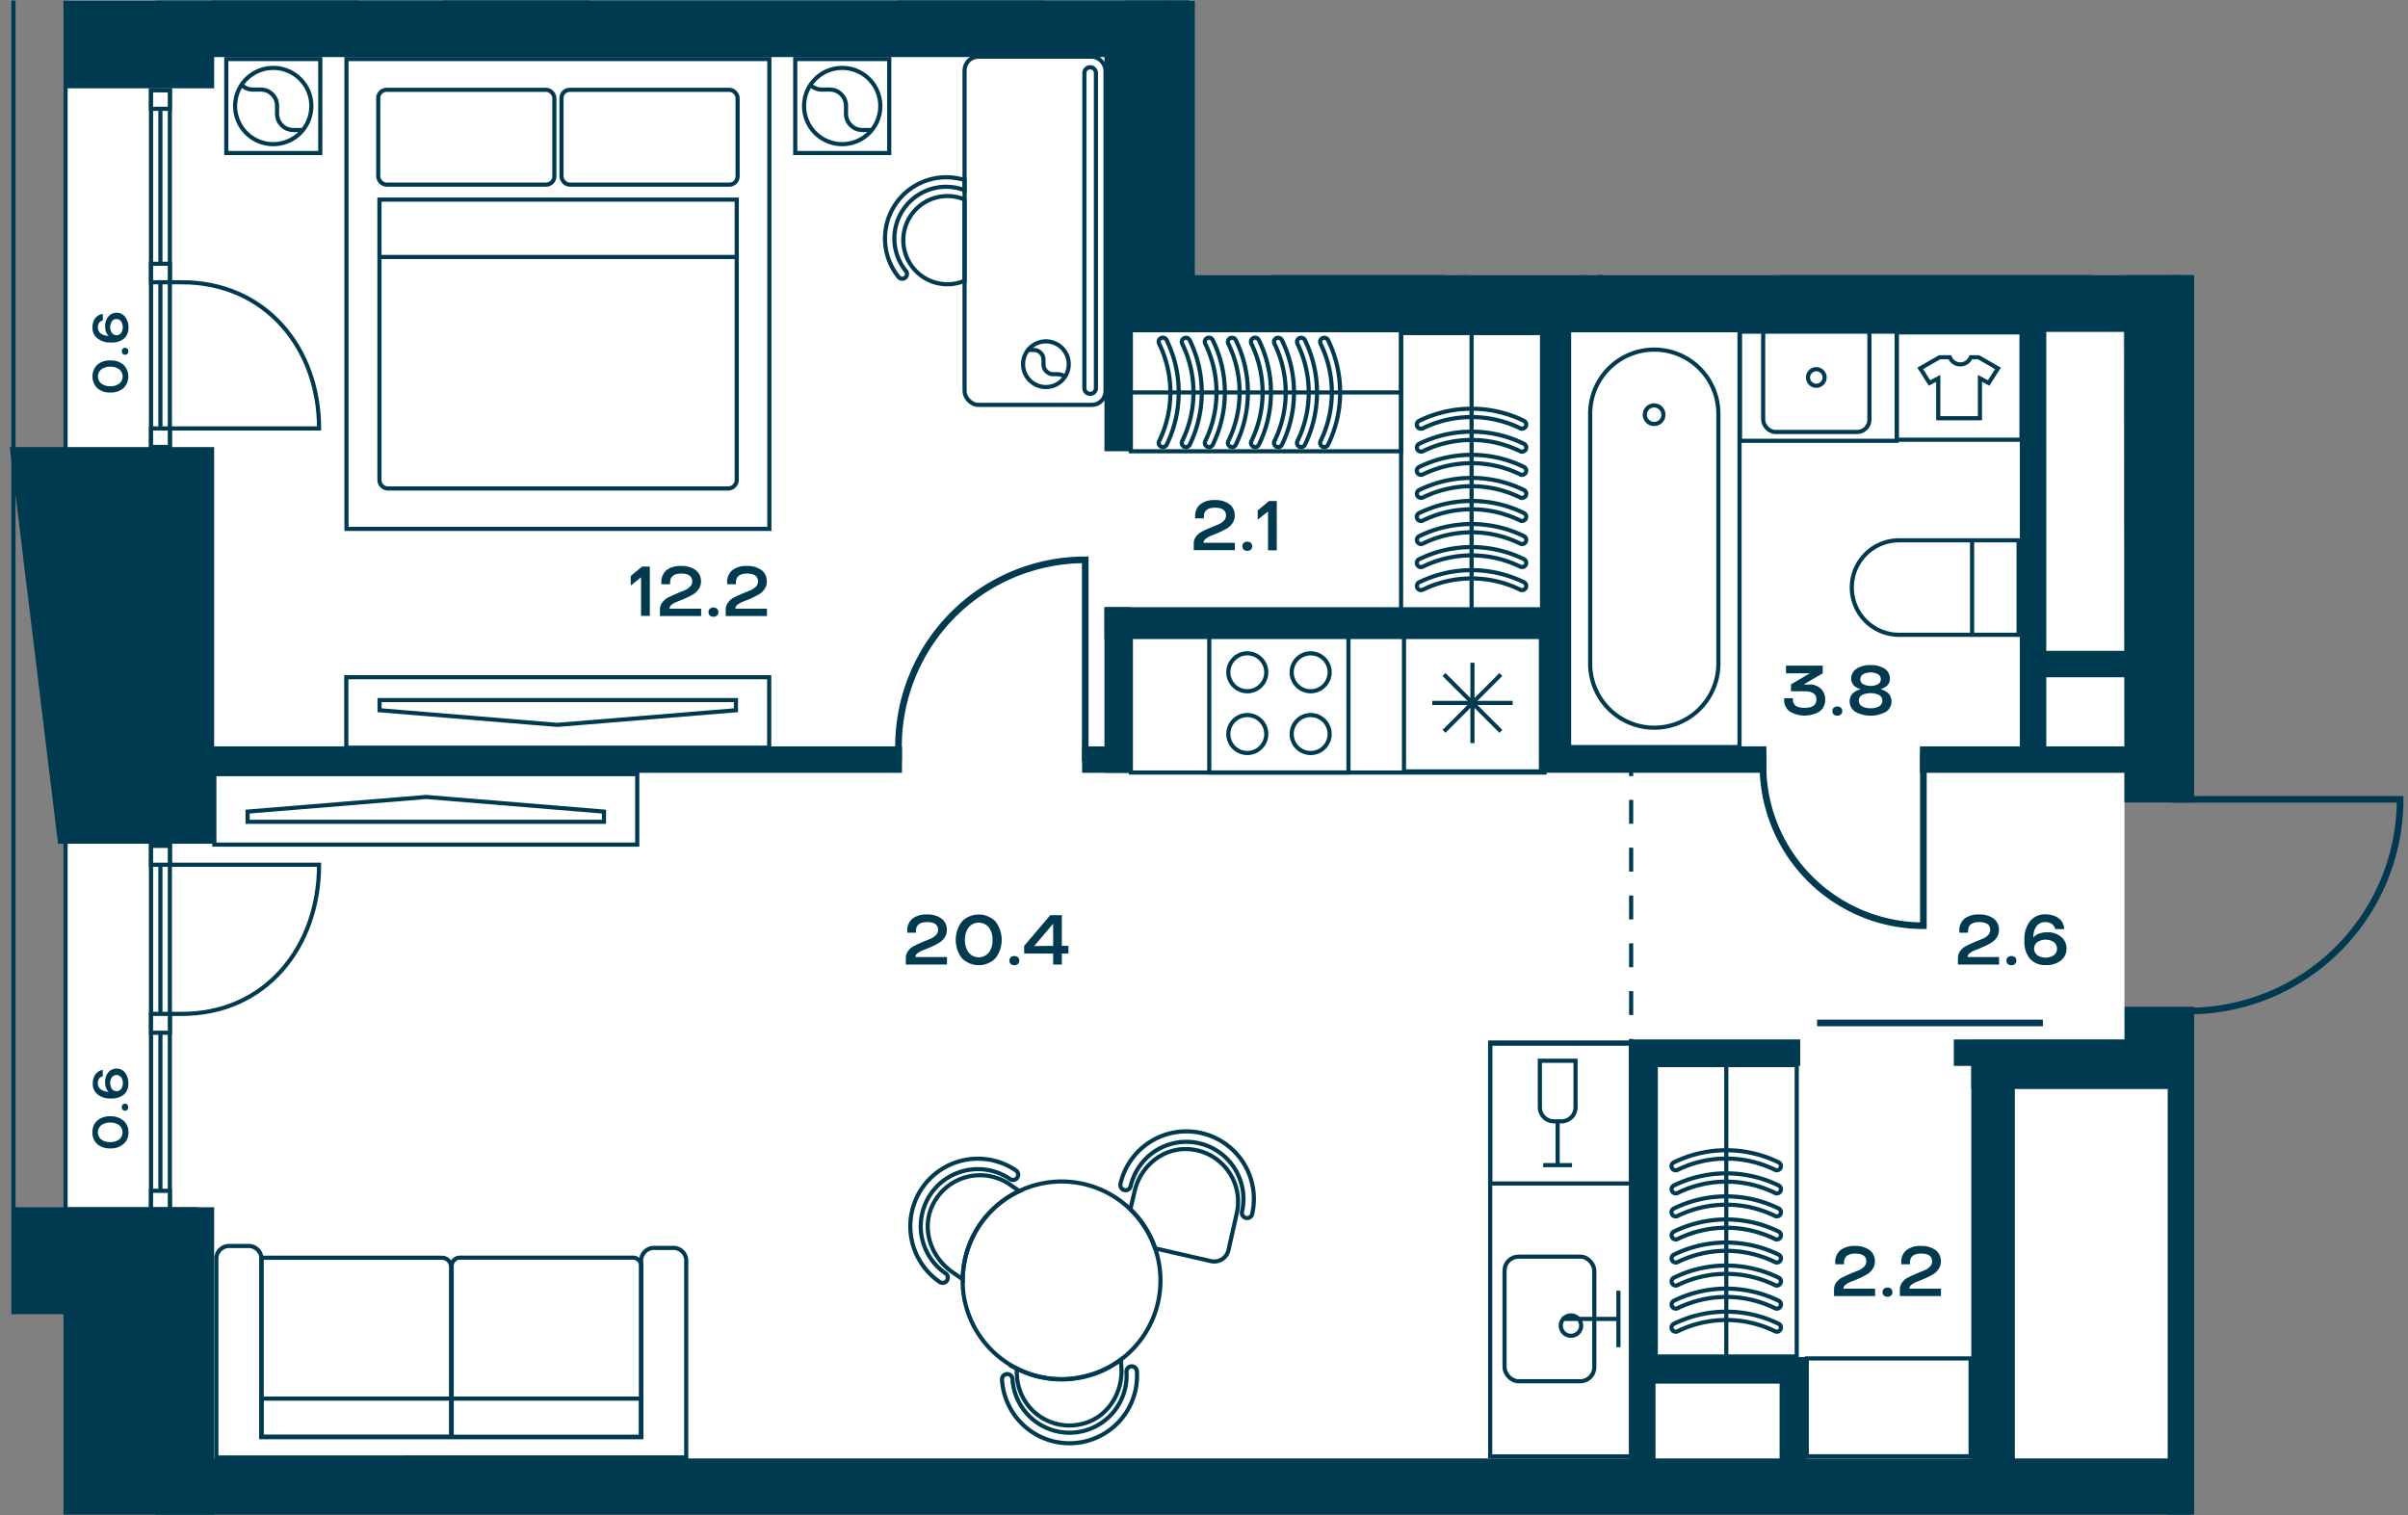 <svg id="Слой_1" data-name="Слой 1" xmlns="http://www.w3.org/2000/svg" xmlns:xlink="http://www.w3.org/1999/xlink" viewBox="0 0 581.1 365.67"><rect x="0" y="0" width="581.1" height="365.67" fill="#808080" stroke="none"/><defs><clipPath id="clip-path"><polygon points="0 0.14 0 317.14 15.08 317.14 15.08 365.53 581.1 365.53 581.1 66.41 288.4 66.41 288.4 0.14 0 0.14" fill="none"/></clipPath></defs><polygon points="15.6 0.14 15.6 2.06 285.02 2.06 285.02 66.31 288.4 66.31 288.4 0.14 15.6 0.14" fill="#fff"/><polygon points="15.6 0.77 15.6 357.58 221.76 357.58 285.88 357.58 489.55 357.58 489.55 358.54 526.75 358.54 526.75 254.05 512.68 242.98 512.68 193.67 512.45 67.66 286.95 67.66 286.95 0.77 15.6 0.77" fill="#fff"/><g clip-path="url(#clip-path)"><rect x="3.24" y="-465.14" width="1162.95" height="2240.57" fill="none" stroke="#003a50" stroke-miterlimit="10"/><polygon points="15.82 639.03 15.82 1762.58 1153.21 1762.58 1153.21 -452.19 15.82 -452.35 15.82 568.32 15.82 639.03" fill="none" stroke="#003a50" stroke-miterlimit="10"/></g><rect x="36.44" y="204.14" width="4.55" height="87.81" fill="#fff"/><rect x="36.44" y="204.14" width="4.55" height="87.81" fill="none" stroke="#003a50" stroke-miterlimit="10"/><line x1="38.71" y1="291.95" x2="38.71" y2="204.14" fill="none" stroke="#003a50" stroke-miterlimit="10"/><rect x="36.44" y="287.39" width="4.55" height="4.56" fill="#fff"/><rect x="36.44" y="287.39" width="4.55" height="4.56" fill="none" stroke="#003a50" stroke-miterlimit="10"/><rect x="36.44" y="204.14" width="4.55" height="4.55" fill="#fff"/><rect x="36.44" y="204.14" width="4.55" height="4.55" fill="none" stroke="#003a50" stroke-miterlimit="10"/><rect x="36.44" y="244.69" width="4.55" height="4.55" fill="#fff"/><rect x="36.44" y="244.69" width="4.55" height="4.55" fill="none" stroke="#003a50" stroke-miterlimit="10"/><g clip-path="url(#clip-path)"><path d="M41,244.69h2.9c20.15,0,33.1-16.11,33.1-36H41" fill="none" stroke="#003a50" stroke-miterlimit="10"/></g><rect x="36.44" y="21.8" width="4.55" height="86.06" fill="#fff"/><rect x="36.44" y="21.8" width="4.55" height="86.06" fill="none" stroke="#003a50" stroke-miterlimit="10"/><line x1="38.71" y1="21.8" x2="38.71" y2="107.87" fill="none" stroke="#003a50" stroke-miterlimit="10"/><rect x="36.44" y="21.8" width="4.55" height="4.46" fill="#fff"/><rect x="36.44" y="21.8" width="4.55" height="4.46" fill="none" stroke="#003a50" stroke-miterlimit="10"/><rect x="36.44" y="103.4" width="4.55" height="4.46" fill="#fff"/><rect x="36.44" y="103.4" width="4.55" height="4.46" fill="none" stroke="#003a50" stroke-miterlimit="10"/><rect x="36.44" y="63.66" width="4.55" height="4.46" fill="#fff"/><rect x="36.44" y="63.66" width="4.55" height="4.46" fill="none" stroke="#003a50" stroke-miterlimit="10"/><g clip-path="url(#clip-path)"><path d="M41,68.12h2.9C64,68.12,77,83.91,77,103.4H41" fill="none" stroke="#003a50" stroke-miterlimit="10"/><rect x="313.66" y="37.47" width="72.48" height="29.76" fill="none" stroke="#003a50" stroke-miterlimit="10"/></g><rect x="359.61" y="251.88" width="34.02" height="99.6" fill="none" stroke="#003a50" stroke-miterlimit="10"/><g clip-path="url(#clip-path)"><rect x="51.94" y="-33.53" width="230.49" height="34.02" fill="none" stroke="#003a50" stroke-miterlimit="10"/><rect x="386.18" y="-28.84" width="43.33" height="96.06" fill="none" stroke="#003a50" stroke-miterlimit="10"/><path d="M391.55,47.07V-8.69a15.93,15.93,0,0,1,15.93-15.93h.73A15.94,15.94,0,0,1,424.15-8.69V47.07A15.94,15.94,0,0,1,408.21,63h-.73A15.93,15.93,0,0,1,391.55,47.07Z" fill="none" stroke="#003a50" stroke-miterlimit="10"/><path d="M407.85,45.48a2.27,2.27,0,1,1-2.27,2.27A2.27,2.27,0,0,1,407.85,45.48Z" fill="none" stroke="#003a50" stroke-miterlimit="10"/></g><rect x="378.65" y="79.69" width="41.13" height="100.61" fill="none" stroke="#003a50" stroke-miterlimit="10"/><g clip-path="url(#clip-path)"><path d="M414.68,99.85v60.3a15.47,15.47,0,1,1-30.94,0V99.85a15.47,15.47,0,1,1,30.94,0Z" fill="none" stroke="#003a50" stroke-miterlimit="10"/><path d="M399.21,102.32a2.24,2.24,0,1,1,2.2-2.24A2.22,2.22,0,0,1,399.21,102.32Z" fill="none" stroke="#003a50" stroke-miterlimit="10"/><path d="M342.58,10.6H313.73V-12.19h28.85A11.4,11.4,0,0,1,354-.79,11.4,11.4,0,0,1,342.58,10.6Z" fill="none" stroke="#003a50" stroke-miterlimit="10"/><path d="M458.28,130.4h28.85v22.8H458.28a11.4,11.4,0,1,1,0-22.8Z" fill="none" stroke="#003a50" stroke-miterlimit="10"/></g><line x1="475.91" y1="153.2" x2="475.91" y2="130.4" fill="none" stroke="#003a50" stroke-miterlimit="10"/><g clip-path="url(#clip-path)"><rect x="353.42" y="39.87" width="28.96" height="29.71" rx="3.36" fill="none" stroke="#003a50" stroke-miterlimit="10"/><circle cx="367.9" cy="54.72" r="2.27" transform="translate(254.96 409.11) rotate(-80.78)" fill="none" stroke="#003a50" stroke-miterlimit="10"/></g><rect x="419.89" y="80.04" width="37.82" height="26.34" fill="none" stroke="#003a50" stroke-miterlimit="10"/><g clip-path="url(#clip-path)"><rect x="425.49" y="77.94" width="25.64" height="26.31" rx="2.97" fill="none" stroke="#003a50" stroke-miterlimit="10"/><path d="M438.31,93.1a2,2,0,1,1,2-2A2,2,0,0,1,438.31,93.1Z" fill="none" stroke="#003a50" stroke-miterlimit="10"/><rect x="313.97" y="37.48" width="34.02" height="28.84" fill="none" stroke="#003a50" stroke-miterlimit="10"/><path d="M336.28,43.59h-2.11a3.07,3.07,0,0,1-5.72,0h-2.78l-5.29,3,2.53,4,2.38-1.27V60.2h11.37V49.34L339,50.61l2.52-4Z" fill="none" stroke="#003a50" stroke-miterlimit="10"/></g><rect x="457.71" y="80.22" width="30.12" height="25.9" fill="none" stroke="#003a50" stroke-miterlimit="10"/><g clip-path="url(#clip-path)"><path d="M477.47,86.22H475.6a2.73,2.73,0,0,1-5.07,0h-2.46l-4.68,2.68,2.24,3.53,2.11-1.12v9.62H477.8V91.31l2.11,1.12,2.24-3.53Z" fill="none" stroke="#003a50" stroke-miterlimit="10"/><rect x="107.61" y="-33.53" width="34.02" height="34.02" fill="none" stroke="#003a50" stroke-miterlimit="10"/><rect x="217.23" y="-33.53" width="34.02" height="34.02" fill="none" stroke="#003a50" stroke-miterlimit="10"/><rect x="51.96" y="-33.53" width="34.02" height="34.02" fill="none" stroke="#003a50" stroke-miterlimit="10"/></g><rect x="338.81" y="153.12" width="33.05" height="33.05" fill="none" stroke="#003a50" stroke-miterlimit="10"/><line x1="355.33" y1="179.34" x2="355.33" y2="159.95" fill="none" stroke="#003a50" stroke-miterlimit="10"/><line x1="365.03" y1="169.64" x2="345.63" y2="169.64" fill="none" stroke="#003a50" stroke-miterlimit="10"/><line x1="362.19" y1="176.5" x2="348.47" y2="162.79" fill="none" stroke="#003a50" stroke-miterlimit="10"/><line x1="362.19" y1="162.79" x2="348.47" y2="176.5" fill="none" stroke="#003a50" stroke-miterlimit="10"/><g clip-path="url(#clip-path)"><rect x="363.08" y="303.28" width="21.66" height="30.06" rx="3.36" fill="none" stroke="#003a50" stroke-miterlimit="10"/><circle cx="377.7" cy="318.31" r="2.46" transform="matrix(0.53, -0.85, 0.85, 0.53, -91.64, 472.26)" fill="none" stroke="#003a50" stroke-miterlimit="10"/></g><line x1="376.94" y1="318.31" x2="390.56" y2="318.31" fill="none" stroke="#003a50" stroke-miterlimit="10"/><line x1="390.56" y1="325.12" x2="390.56" y2="311.5" fill="none" stroke="#003a50" stroke-miterlimit="10"/><rect x="338.11" y="80.38" width="34.02" height="68.03" fill="none" stroke="#003a50" stroke-miterlimit="10"/><g clip-path="url(#clip-path)"><path d="M342.93,131.29a1,1,0,0,1-.9-.56,1,1,0,0,1,.46-1.34,28.77,28.77,0,0,1,25.26,0,1,1,0,0,1-.89,1.8,26.72,26.72,0,0,0-23.49,0A1,1,0,0,1,342.93,131.29Z" fill="none" stroke="#003a50" stroke-miterlimit="10"/><path d="M342.93,125.73a1,1,0,0,1-.44-1.91,28.77,28.77,0,0,1,25.26,0,1,1,0,0,1,.45,1.34,1,1,0,0,1-1.34.46,26.81,26.81,0,0,0-23.49,0A.87.87,0,0,1,342.93,125.73Z" fill="none" stroke="#003a50" stroke-miterlimit="10"/><path d="M342.93,120.16a1,1,0,0,1-.44-1.9,28.77,28.77,0,0,1,25.26,0,1,1,0,0,1-.89,1.8,26.72,26.72,0,0,0-23.49,0A1,1,0,0,1,342.93,120.16Z" fill="none" stroke="#003a50" stroke-miterlimit="10"/><path d="M342.93,114.6a1,1,0,0,1-.44-1.91,28.77,28.77,0,0,1,25.26,0,1,1,0,0,1,.45,1.34,1,1,0,0,1-1.34.46,26.81,26.81,0,0,0-23.49,0A.87.87,0,0,1,342.93,114.6Z" fill="none" stroke="#003a50" stroke-miterlimit="10"/><path d="M342.93,109a1,1,0,0,1-.44-1.9,28.77,28.77,0,0,1,25.26,0,1,1,0,0,1-.89,1.8,26.72,26.72,0,0,0-23.49,0A1,1,0,0,1,342.93,109Z" fill="none" stroke="#003a50" stroke-miterlimit="10"/><path d="M342.93,103.47a1,1,0,0,1-.44-1.91,28.77,28.77,0,0,1,25.26,0,1,1,0,0,1,.45,1.34,1,1,0,0,1-1.34.46,26.81,26.81,0,0,0-23.49,0A1,1,0,0,1,342.93,103.47Z" fill="none" stroke="#003a50" stroke-miterlimit="10"/><path d="M342.93,136.86a1,1,0,0,1-.44-1.91,28.77,28.77,0,0,1,25.26,0,1,1,0,0,1,.45,1.34,1,1,0,0,1-1.34.46,26.81,26.81,0,0,0-23.49,0A.87.87,0,0,1,342.93,136.86Z" fill="none" stroke="#003a50" stroke-miterlimit="10"/><path d="M342.93,142.42a1,1,0,0,1-.9-.56,1,1,0,0,1,.46-1.34,28.77,28.77,0,0,1,25.26,0,1,1,0,0,1-.89,1.8,26.72,26.72,0,0,0-23.49,0A1,1,0,0,1,342.93,142.42Z" fill="none" stroke="#003a50" stroke-miterlimit="10"/></g><line x1="355.12" y1="148.41" x2="355.12" y2="80.77" fill="none" stroke="#003a50" stroke-miterlimit="10"/><g clip-path="url(#clip-path)"><rect x="436.46" y="35.26" width="56.47" height="30.8" fill="none" stroke="#003a50" stroke-miterlimit="10"/><path d="M452,39.63a.9.9,0,0,1,1.72-.4,26.06,26.06,0,0,1,0,22.86.91.91,0,1,1-1.63-.8,24.2,24.2,0,0,0,0-21.26A.83.83,0,0,1,452,39.63Z" fill="none" stroke="#003a50" stroke-miterlimit="10"/><path d="M457,39.63a.9.9,0,0,1,1.72-.4,26.06,26.06,0,0,1,0,22.86.91.91,0,1,1-1.63-.8,24.2,24.2,0,0,0,0-21.26A.83.83,0,0,1,457,39.63Z" fill="none" stroke="#003a50" stroke-miterlimit="10"/><path d="M462,39.63a.91.91,0,0,1,1.73-.4,26.06,26.06,0,0,1,0,22.86.91.91,0,1,1-1.63-.8,24.2,24.2,0,0,0,0-21.26A.85.85,0,0,1,462,39.63Z" fill="none" stroke="#003a50" stroke-miterlimit="10"/><path d="M467.07,39.63a.91.91,0,0,1,1.73-.4,26.06,26.06,0,0,1,0,22.86.91.91,0,1,1-1.63-.8,24.2,24.2,0,0,0,0-21.26A.85.85,0,0,1,467.07,39.63Z" fill="none" stroke="#003a50" stroke-miterlimit="10"/><path d="M472.11,39.63a.91.91,0,0,1,1.73-.4,26.06,26.06,0,0,1,0,22.86.91.91,0,1,1-1.63-.8,24.29,24.29,0,0,0,0-21.26A.85.85,0,0,1,472.11,39.63Z" fill="none" stroke="#003a50" stroke-miterlimit="10"/><path d="M477.15,39.63a.91.91,0,0,1,1.73-.4,26.06,26.06,0,0,1,0,22.86.91.91,0,1,1-1.63-.8,24.29,24.29,0,0,0,0-21.26A.85.85,0,0,1,477.15,39.63Z" fill="none" stroke="#003a50" stroke-miterlimit="10"/><path d="M446.92,39.63a.92.92,0,0,1,.51-.82.9.9,0,0,1,1.21.42,26,26,0,0,1,0,22.86.91.91,0,1,1-1.63-.8A24.2,24.2,0,0,0,447,40,1,1,0,0,1,446.92,39.63Z" fill="none" stroke="#003a50" stroke-miterlimit="10"/><path d="M441.88,39.63a.92.92,0,0,1,.51-.82.9.9,0,0,1,1.21.42,26,26,0,0,1,0,22.86.91.91,0,1,1-1.63-.8A24.2,24.2,0,0,0,442,40,1,1,0,0,1,441.88,39.63Z" fill="none" stroke="#003a50" stroke-miterlimit="10"/></g><rect x="399.57" y="257.04" width="34.02" height="70.33" fill="none" stroke="#003a50" stroke-miterlimit="10"/><rect x="436.01" y="327.84" width="39.54" height="23.61" fill="none" stroke="#003a50" stroke-miterlimit="10"/><rect x="291.82" y="152.84" width="33.59" height="33.59" fill="none" stroke="#003a50" stroke-miterlimit="10"/><g clip-path="url(#clip-path)"><circle cx="316.29" cy="177.15" r="4.58" fill="none" stroke="#003a50" stroke-miterlimit="10"/><circle cx="301" cy="177.15" r="4.58" fill="none" stroke="#003a50" stroke-miterlimit="10"/><circle cx="316.29" cy="162.25" r="4.58" fill="none" stroke="#003a50" stroke-miterlimit="10"/><circle cx="301" cy="162.25" r="4.58" fill="none" stroke="#003a50" stroke-miterlimit="10"/></g><rect x="83.57" y="163.44" width="102.05" height="17.01" fill="none" stroke="#003a50" stroke-miterlimit="10"/><polygon points="91.6 171.41 134.49 174.94 177.6 171.41 177.6 168.95 91.6 168.95 91.6 171.41" fill="none" stroke="#003a50" stroke-miterlimit="10"/><rect x="51.73" y="186.83" width="102.05" height="17.01" fill="none" stroke="#003a50" stroke-miterlimit="10"/><polygon points="145.75 195.87 102.86 192.34 59.75 195.87 59.75 198.33 145.75 198.33 145.75 195.87" fill="none" stroke="#003a50" stroke-miterlimit="10"/><rect x="272.9" y="152.85" width="99.84" height="33.59" fill="none" stroke="#003a50" stroke-miterlimit="10"/><g clip-path="url(#clip-path)"><path d="M300.66,293.93a1.25,1.25,0,0,1-.94-1.5,13.78,13.78,0,1,0-26.87-6.16,1.26,1.26,0,0,1-2.46-.57A16.3,16.3,0,0,1,302.17,293,1.25,1.25,0,0,1,300.66,293.93Z" fill="none" stroke="#003a50" stroke-miterlimit="10"/><path d="M245.49,284.22a1.26,1.26,0,0,1-1.75.33,13.78,13.78,0,1,0-15.52,22.78,1.26,1.26,0,0,1-1.42,2.08,16.3,16.3,0,0,1,18.36-26.94A1.25,1.25,0,0,1,245.49,284.22Z" fill="none" stroke="#003a50" stroke-miterlimit="10"/><path d="M243,331.62a1.26,1.26,0,0,1,1.33,1.18,13.78,13.78,0,1,0,27.52-1.63,1.26,1.26,0,1,1,2.51-.15A16.3,16.3,0,1,1,241.81,333,1.25,1.25,0,0,1,243,331.62Z" fill="none" stroke="#003a50" stroke-miterlimit="10"/><path d="M286.46,277.32a12.69,12.69,0,0,1,12,15.48l-2,8.88a3.53,3.53,0,0,1-4.24,2.68l-13.44-3.08a23.73,23.73,0,0,0-6-9.44l1-4.2C275.06,281.68,280.34,277.12,286.46,277.32Z" fill="none" stroke="#003a50" stroke-miterlimit="10"/><path d="M243.66,285.84l2.32,1.6a23.81,23.81,0,0,0-13.64,21.32L229.82,307c-5-3.44-7.4-10-5-15.64A12.7,12.7,0,0,1,243.66,285.84Z" fill="none" stroke="#003a50" stroke-miterlimit="10"/><path d="M270.5,328.12l.12,2c.36,6.12-3.4,12-9.32,13.48a12.66,12.66,0,0,1-15.88-11.48l-.12-1.84a23.93,23.93,0,0,0,16.64,1.92A23.5,23.5,0,0,0,270.5,328.12Z" fill="none" stroke="#003a50" stroke-miterlimit="10"/><path d="M272.74,291.84a23.73,23.73,0,0,1,6,9.44,16.51,16.51,0,0,1,.6,2,23.85,23.85,0,0,1-8.84,24.84,23.5,23.5,0,0,1-8.56,4A23.87,23.87,0,0,1,233,314.76a22.12,22.12,0,0,1-.68-6A23.81,23.81,0,0,1,246,287.44a22.85,22.85,0,0,1,4.48-1.6A23.8,23.8,0,0,1,272.74,291.84Z" fill="none" stroke="#003a50" stroke-miterlimit="10"/><path d="M108.86,305.75v41H63.09V303.54h43.56A2.21,2.21,0,0,1,108.86,305.75Z" fill="none" stroke="#003a50" stroke-miterlimit="10"/><path d="M154.73,305.52v41.26H109V305.52a2,2,0,0,1,2-2h41.8A2,2,0,0,1,154.73,305.52Z" fill="none" stroke="#003a50" stroke-miterlimit="10"/><path d="M63.09,303.54a3.11,3.11,0,0,0-3.33-2.83H55.54a3.11,3.11,0,0,0-3.33,2.83v48.2H165.6V304a3.11,3.11,0,0,0-3.33-2.83h-4.22a3.11,3.11,0,0,0-3.32,2.83v42.83H63.09Z" fill="none" stroke="#003a50" stroke-miterlimit="10"/></g><rect x="63.09" y="337.54" width="91.64" height="9.25" fill="none" stroke="#003a50" stroke-miterlimit="10"/><g clip-path="url(#clip-path)"><rect x="135.5" y="21.68" width="42.5" height="22.88" rx="1.98" fill="none" stroke="#003a50" stroke-miterlimit="10"/></g><rect x="54.61" y="14.25" width="22.68" height="22.68" fill="none" stroke="#003a50" stroke-miterlimit="10"/><g clip-path="url(#clip-path)"><path d="M72.45,32.09a9.2,9.2,0,1,1,0-13A9.21,9.21,0,0,1,72.45,32.09Z" fill="none" stroke="#003a50" stroke-miterlimit="10"/><path d="M73.07,31.39c-1.69-.16-3.41.49-5.06-1.17-2.44-2.43.14-5-2.3-7.45s-5,.14-7.46-2.3" fill="none" stroke="#003a50" stroke-miterlimit="10"/></g><rect x="191.91" y="14.25" width="22.68" height="22.68" fill="none" stroke="#003a50" stroke-miterlimit="10"/><g clip-path="url(#clip-path)"><path d="M209.75,32.09a9.2,9.2,0,1,1,0-13A9.21,9.21,0,0,1,209.75,32.09Z" fill="none" stroke="#003a50" stroke-miterlimit="10"/><path d="M210.37,31.39c-1.69-.16-3.41.49-5.06-1.17-2.44-2.43.14-5-2.3-7.45s-5,.14-7.46-2.3" fill="none" stroke="#003a50" stroke-miterlimit="10"/></g><rect x="83.61" y="14.25" width="102.05" height="113.39" fill="none" stroke="#003a50" stroke-miterlimit="10"/><g clip-path="url(#clip-path)"><path d="M175.66,117.89h-82a2.08,2.08,0,0,1-2.09-2.08V48.17h86.22v67.64A2.08,2.08,0,0,1,175.66,117.89Z" fill="none" stroke="#003a50" stroke-miterlimit="10"/><rect x="91.28" y="21.68" width="42.5" height="22.88" rx="1.98" fill="none" stroke="#003a50" stroke-miterlimit="10"/></g><line x1="178" y1="62.02" x2="91.28" y2="62.02" fill="none" stroke="#003a50" stroke-miterlimit="10"/><g clip-path="url(#clip-path)"><path d="M404.41,310.25a1,1,0,0,1-.45-1.9,28.77,28.77,0,0,1,25.26,0,1,1,0,0,1-.88,1.8,26.72,26.72,0,0,0-23.49,0A1,1,0,0,1,404.41,310.25Z" fill="none" stroke="#003a50" stroke-miterlimit="10"/><path d="M404.41,304.69a1,1,0,0,1-.45-1.9,28.77,28.77,0,0,1,25.26,0,1,1,0,0,1-.88,1.8,26.72,26.72,0,0,0-23.49,0A1,1,0,0,1,404.41,304.69Z" fill="none" stroke="#003a50" stroke-miterlimit="10"/><path d="M404.41,299.12a1,1,0,0,1-.45-1.9,28.77,28.77,0,0,1,25.26,0,1,1,0,0,1-.88,1.8,26.72,26.72,0,0,0-23.49,0A1,1,0,0,1,404.41,299.12Z" fill="none" stroke="#003a50" stroke-miterlimit="10"/><path d="M404.41,293.56a1,1,0,0,1-.45-1.91,28.77,28.77,0,0,1,25.26,0,1,1,0,0,1,.46,1.34,1,1,0,0,1-1.34.46,26.81,26.81,0,0,0-23.49,0A.87.87,0,0,1,404.41,293.56Z" fill="none" stroke="#003a50" stroke-miterlimit="10"/><path d="M404.41,288a1,1,0,0,1-.45-1.9,28.77,28.77,0,0,1,25.26,0,1,1,0,0,1-.88,1.8,26.72,26.72,0,0,0-23.49,0A1,1,0,0,1,404.41,288Z" fill="none" stroke="#003a50" stroke-miterlimit="10"/><path d="M404.41,282.43a1,1,0,0,1-.45-1.91,28.77,28.77,0,0,1,25.26,0,1,1,0,0,1,.46,1.34,1,1,0,0,1-1.34.46,26.81,26.81,0,0,0-23.49,0A.87.87,0,0,1,404.41,282.43Z" fill="none" stroke="#003a50" stroke-miterlimit="10"/><path d="M404.41,315.82a1,1,0,0,1-.45-1.9,28.77,28.77,0,0,1,25.26,0,1,1,0,0,1-.88,1.8,26.72,26.72,0,0,0-23.49,0A1,1,0,0,1,404.41,315.82Z" fill="none" stroke="#003a50" stroke-miterlimit="10"/><path d="M404.41,321.39a1,1,0,0,1-.45-1.91,28.77,28.77,0,0,1,25.26,0,1,1,0,0,1,.46,1.34,1,1,0,0,1-1.34.46,26.81,26.81,0,0,0-23.49,0A1,1,0,0,1,404.41,321.39Z" fill="none" stroke="#003a50" stroke-miterlimit="10"/></g><line x1="416.59" y1="327.37" x2="416.59" y2="257.04" fill="none" stroke="#003a50" stroke-miterlimit="10"/><g clip-path="url(#clip-path)"><path d="M232.77,43.46a14.78,14.78,0,0,0-15.93,23.38,1.14,1.14,0,1,0,1.78-1.43,12.47,12.47,0,0,1,14.15-19.5Z" fill="none" stroke="#003a50" stroke-miterlimit="10"/><rect x="232.77" y="13.68" width="34.02" height="84.03" rx="3.31" fill="none" stroke="#003a50" stroke-miterlimit="10"/><path d="M263.07,16.23a1.4,1.4,0,0,0-1.39,1.4V93.77a1.4,1.4,0,0,0,2.79,0V17.63a1.4,1.4,0,0,0-1.4-1.4" fill="none" stroke="#003a50" stroke-miterlimit="10"/><path d="M248.5,84a5.51,5.51,0,1,1,0,7.79A5.51,5.51,0,0,1,248.5,84Z" fill="none" stroke="#003a50" stroke-miterlimit="10"/><path d="M248.13,84.45c1,.1,2-.29,3,.7,1.46,1.46-.09,3,1.38,4.47s3-.08,4.47,1.38" fill="none" stroke="#003a50" stroke-miterlimit="10"/><path d="M232.77,48.16a10.64,10.64,0,1,0,0,19.6Z" fill="none" stroke="#003a50" stroke-miterlimit="10"/></g><rect x="359.61" y="251.6" width="34.02" height="34.02" fill="none" stroke="#003a50" stroke-miterlimit="10"/><line x1="375.89" y1="270.62" x2="375.89" y2="281.18" fill="none" stroke="#003a50" stroke-miterlimit="10"/><g clip-path="url(#clip-path)"><path d="M376.8,270.62H375a3.4,3.4,0,0,1-3.4-3.39V256h8.61v11.2A3.39,3.39,0,0,1,376.8,270.62Z" fill="none" stroke="#003a50" stroke-miterlimit="10"/></g><line x1="372.41" y1="281.19" x2="379.36" y2="281.19" fill="none" stroke="#003a50" stroke-miterlimit="10"/><g clip-path="url(#clip-path)"><path d="M290.75,82.52a1,1,0,0,1,1.91-.44,28.77,28.77,0,0,1,0,25.26,1,1,0,0,1-1.34.45,1,1,0,0,1-.46-1.34,26.81,26.81,0,0,0,0-23.49A1,1,0,0,1,290.75,82.52Z" fill="none" stroke="#003a50" stroke-miterlimit="10"/><path d="M296.32,82.52a1,1,0,0,1,1.9-.44,28.77,28.77,0,0,1,0,25.26,1,1,0,0,1-1.8-.89,26.72,26.72,0,0,0,0-23.49A1,1,0,0,1,296.32,82.52Z" fill="none" stroke="#003a50" stroke-miterlimit="10"/><path d="M301.88,82.52a1,1,0,0,1,1.91-.44,28.77,28.77,0,0,1,0,25.26,1,1,0,0,1-1.34.45,1,1,0,0,1-.46-1.34A26.81,26.81,0,0,0,302,83,1,1,0,0,1,301.88,82.52Z" fill="none" stroke="#003a50" stroke-miterlimit="10"/><path d="M307.45,82.52a1,1,0,0,1,1.9-.44,28.77,28.77,0,0,1,0,25.26,1,1,0,0,1-1.8-.89,26.72,26.72,0,0,0,0-23.49A1,1,0,0,1,307.45,82.52Z" fill="none" stroke="#003a50" stroke-miterlimit="10"/><path d="M313,82.52a1,1,0,0,1,.56-.9,1,1,0,0,1,1.34.46,28.77,28.77,0,0,1,0,25.26,1,1,0,0,1-1.8-.89,26.72,26.72,0,0,0,0-23.49A1,1,0,0,1,313,82.52Z" fill="none" stroke="#003a50" stroke-miterlimit="10"/><path d="M318.58,82.52a1,1,0,0,1,1.9-.44,28.77,28.77,0,0,1,0,25.26,1,1,0,0,1-1.8-.89,26.72,26.72,0,0,0,0-23.49A1,1,0,0,1,318.58,82.52Z" fill="none" stroke="#003a50" stroke-miterlimit="10"/><path d="M285.19,82.52a1,1,0,0,1,1.9-.44,28.77,28.77,0,0,1,0,25.26,1,1,0,0,1-1.8-.89,26.72,26.72,0,0,0,0-23.49A1,1,0,0,1,285.19,82.52Z" fill="none" stroke="#003a50" stroke-miterlimit="10"/><path d="M279.62,82.52a1,1,0,0,1,1.91-.44,28.77,28.77,0,0,1,0,25.26,1,1,0,0,1-1.34.45,1,1,0,0,1-.46-1.34,26.81,26.81,0,0,0,0-23.49A1,1,0,0,1,279.62,82.52Z" fill="none" stroke="#003a50" stroke-miterlimit="10"/></g><line x1="272.9" y1="94.71" x2="338.11" y2="94.71" fill="none" stroke="#003a50" stroke-miterlimit="10"/><rect x="272.9" y="79.69" width="65.21" height="29.22" fill="none" stroke="#003a50" stroke-miterlimit="10"/><g clip-path="url(#clip-path)"><path d="M425.44,181.61v3.08a38.72,38.72,0,0,0,38.71,38.72v-41.8" fill="none" stroke="#003a50" stroke-miterlimit="10" stroke-width="1.6"/><path d="M216.83,183.75v-3.58a45.06,45.06,0,0,1,45.06-45.06v48.64" fill="none" stroke="#003a50" stroke-miterlimit="10" stroke-width="1.6"/><path d="M524,244h4.07A51.13,51.13,0,0,0,579.2,192.9H524" fill="none" stroke="#003a50" stroke-miterlimit="10" stroke-width="1.6"/><line x1="492.99" y1="246.87" x2="438.5" y2="246.87" fill="none" stroke="#003a50" stroke-miterlimit="10" stroke-width="1.6"/><polygon points="51.68 203.64 51.68 107.9 2.35 107.9 14.01 203.64 51.68 203.64" fill="#003a50" fill-rule="evenodd"/><rect x="16.08" y="-73.26" width="35.6" height="94.57" fill="#003a50"/><rect x="16.08" y="291.35" width="35.6" height="97.19" fill="#003a50"/><rect x="3.35" y="291.35" width="44.33" height="25.9" fill="#003a50"/><rect x="37.51" y="351.98" width="491.33" height="13.79" fill="#003a50"/><rect x="37.51" y="-0.02" width="249.5" height="13.79" fill="#003a50"/><rect x="277.18" y="66.31" width="249.5" height="13.79" fill="#003a50"/><rect x="512.68" y="66.12" width="16.81" height="127.55" fill="#003a50"/><rect x="512.68" y="242.98" width="16.81" height="17.72" fill="#003a50"/><rect x="475.72" y="250.98" width="53.77" height="11.84" fill="#003a50"/><rect x="475.72" y="256.9" width="10.5" height="98.45" fill="#003a50"/><rect x="493.18" y="-33.04" width="11.67" height="106.25" fill="#003a50"/><rect x="271.17" y="-0.02" width="15.84" height="80.12" fill="#003a50"/><rect x="307.07" y="-28.56" width="6.38" height="99.52" fill="#003a50"/><rect x="429.83" y="-28.56" width="6.38" height="99.52" fill="#003a50"/><rect x="282.08" y="-28.56" width="6.38" height="99.52" fill="#003a50"/><rect x="523.11" y="256.14" width="6.38" height="132.4" fill="#003a50"/><rect x="393.13" y="251.84" width="6.38" height="106.7" fill="#003a50"/><rect x="523.11" y="-37.04" width="6.38" height="107.23" fill="#003a50"/><rect x="372.15" y="180.12" width="54.12" height="6.38" fill="#003a50"/><rect x="372.15" y="75.92" width="6.38" height="108.39" fill="#003a50"/><rect x="266.53" y="6.87" width="6.38" height="102.03" fill="#003a50"/><rect x="463.32" y="180.13" width="63.43" height="6.38" fill="#003a50"/><rect x="393.13" y="250.86" width="41.3" height="6.38" fill="#003a50"/><rect x="395.47" y="327.55" width="40.36" height="6.38" fill="#003a50"/><rect x="429.45" y="327.55" width="6.38" height="25.8" fill="#003a50"/><rect x="471.49" y="250.86" width="55.26" height="6.38" fill="#003a50"/><rect x="489.54" y="157.07" width="29.83" height="6.38" fill="#003a50"/><rect x="487.43" y="77.17" width="6.38" height="104.88" fill="#003a50"/><rect x="41.91" y="180.13" width="175.76" height="6.38" fill="#003a50"/><rect x="261.13" y="180.13" width="11.77" height="6.38" fill="#003a50"/><rect x="266.53" y="146.54" width="6.38" height="39.96" fill="#003a50"/><rect x="266.53" y="146.54" width="109.8" height="7.69" fill="#003a50"/><line x1="393.63" y1="265.11" x2="393.63" y2="262.27" fill="none" stroke="#003a50" stroke-miterlimit="10"/><line x1="393.63" y1="256.51" x2="393.63" y2="190.18" fill="none" stroke="#003a50" stroke-miterlimit="10" stroke-dasharray="5.77 5.77"/><line x1="393.63" y1="187.3" x2="393.63" y2="184.46" fill="none" stroke="#003a50" stroke-miterlimit="10"/></g><g clip-path="url(#clip-path)"><path d="M29.74,276.15a4.57,4.57,0,0,1-3.11,1,4.61,4.61,0,0,1-3.12-1,3.63,3.63,0,0,1-1.2-2.88,3.59,3.59,0,0,1,1.2-2.86,4.56,4.56,0,0,1,3.12-1,4.52,4.52,0,0,1,3.11,1A3.56,3.56,0,0,1,31,273.27,3.6,3.6,0,0,1,29.74,276.15Zm-1-4.61a3.52,3.52,0,0,0-2.14-.62,3.56,3.56,0,0,0-2.15.62,2.23,2.23,0,0,0,0,3.47,3.53,3.53,0,0,0,2.15.62,3.52,3.52,0,0,0,2.14-.62,2.23,2.23,0,0,0,0-3.47Z" fill="#003a50"/><path d="M30.73,267.82a.71.71,0,0,1-.56.23.75.75,0,0,1-.57-.23,1,1,0,0,1,0-1.23.74.74,0,0,1,.57-.22.7.7,0,0,1,.56.22,1,1,0,0,1,0,1.23Z" fill="#003a50"/><path d="M24.79,258.21v1.56l-.12,0a1.2,1.2,0,0,0-.31.15,1.31,1.31,0,0,0-.35.27,1.2,1.2,0,0,0-.29.5,2,2,0,0,0-.12.71,1.79,1.79,0,0,0,.73,1.52,3.11,3.11,0,0,0,1.89.54v0a1.27,1.27,0,0,1-.3-.31,3.28,3.28,0,0,1-.26-.43,3.14,3.14,0,0,1-.21-.67,4.12,4.12,0,0,1-.09-.86,3.57,3.57,0,0,1,.78-2.38,2.49,2.49,0,0,1,2-.92,2.54,2.54,0,0,1,2.05,1,3.92,3.92,0,0,1,.78,2.55,3.41,3.41,0,0,1-1.09,2.73,4.51,4.51,0,0,1-3,.93h-.28a4.81,4.81,0,0,1-3-.93,3.18,3.18,0,0,1-1.21-2.69,4.14,4.14,0,0,1,.26-1.5,2.81,2.81,0,0,1,.66-1A2.48,2.48,0,0,1,24.79,258.21ZM27,260a2.58,2.58,0,0,0,0,2.79,1.33,1.33,0,0,0,1.12.55,1.29,1.29,0,0,0,1.1-.55,2.22,2.22,0,0,0,.42-1.4,2.26,2.26,0,0,0-.42-1.4,1.31,1.31,0,0,0-1.1-.54A1.33,1.33,0,0,0,27,260Z" fill="#003a50"/><path d="M29.76,93.72a4.56,4.56,0,0,1-3.12,1,4.56,4.56,0,0,1-3.12-1,4,4,0,0,1,0-5.73,4.57,4.57,0,0,1,3.12-1,4.57,4.57,0,0,1,3.12,1,4,4,0,0,1,0,5.73Zm-1-4.6a3.52,3.52,0,0,0-2.14-.62,3.5,3.5,0,0,0-2.14.62,2.21,2.21,0,0,0,0,3.47,3.48,3.48,0,0,0,2.14.62,3.52,3.52,0,0,0,2.14-.62,2.21,2.21,0,0,0,0-3.47Z" fill="#003a50"/><path d="M30.75,85.4a.85.85,0,0,1-1.14,0,.9.9,0,0,1-.21-.62.87.87,0,0,1,.21-.61.82.82,0,0,1,1.14,0,.87.87,0,0,1,.21.61A.9.9,0,0,1,30.75,85.4Z" fill="#003a50"/><path d="M24.81,75.79v1.55l-.13,0-.31.15a1.87,1.87,0,0,0-.35.28,1.25,1.25,0,0,0-.29.5,2,2,0,0,0-.11.71,1.78,1.78,0,0,0,.72,1.52,3.12,3.12,0,0,0,1.9.54v0a1,1,0,0,1-.31-.31,3.19,3.19,0,0,1-.26-.42,3.33,3.33,0,0,1-.21-.67,4.12,4.12,0,0,1-.09-.86,3.57,3.57,0,0,1,.78-2.38,2.46,2.46,0,0,1,2-.92,2.52,2.52,0,0,1,2.05,1A3.89,3.89,0,0,1,31,79a3.41,3.41,0,0,1-1.09,2.73,4.5,4.5,0,0,1-3,.93h-.29a4.83,4.83,0,0,1-3-.93A3.16,3.16,0,0,1,22.32,79a4.14,4.14,0,0,1,.26-1.5,2.74,2.74,0,0,1,.67-1A2.39,2.39,0,0,1,24.81,75.79ZM27,77.56a2.56,2.56,0,0,0,0,2.78,1.3,1.3,0,0,0,1.11.56,1.35,1.35,0,0,0,1.11-.55,2.6,2.6,0,0,0,0-2.8A1.35,1.35,0,0,0,28.14,77,1.3,1.3,0,0,0,27,77.56Z" fill="#003a50"/><path d="M465.09,10.37l-2.48,2V10.08l2.73-2.27h1.86V19.72h-2.11Z" fill="#003a50"/><path d="M469.73,19.59a1,1,0,0,1-.33-.81,1,1,0,0,1,.33-.81,1.44,1.44,0,0,1,1.73,0,1,1,0,0,1,.33.81,1,1,0,0,1-.33.81,1.44,1.44,0,0,1-1.73,0Z" fill="#003a50"/><path d="M482.31,19a7.77,7.77,0,0,1-7.37,0,3,3,0,0,1-1.37-2.56,2.66,2.66,0,0,1,.26-1.16,2.32,2.32,0,0,1,.66-.86,4,4,0,0,1,1.39-.77l.26-.07v-.09a3.57,3.57,0,0,1-.77-.29,2.61,2.61,0,0,1-.66-.44,2.24,2.24,0,0,1-.54-.76,2.38,2.38,0,0,1-.22-1,2.79,2.79,0,0,1,1.25-2.38,7,7,0,0,1,6.85,0,2.83,2.83,0,0,1,1.25,2.38,2.67,2.67,0,0,1-.22,1.05,1.88,1.88,0,0,1-.56.74,3.59,3.59,0,0,1-1.19.68l-.23,0v.09l.29.07a5.44,5.44,0,0,1,.62.26,4.28,4.28,0,0,1,.77.51,2.83,2.83,0,0,1,.62.82,2.71,2.71,0,0,1,.27,1.2A2.94,2.94,0,0,1,482.31,19Zm-5.79-1.35a3.84,3.84,0,0,0,2.1.48,3.94,3.94,0,0,0,2.1-.47,1.6,1.6,0,0,0,0-2.7,5,5,0,0,0-4.2,0,1.53,1.53,0,0,0-.74,1.35A1.5,1.5,0,0,0,476.52,17.6Zm-.36-6.52a1.35,1.35,0,0,0,.64,1.19,4,4,0,0,0,3.64,0,1.42,1.42,0,0,0,0-2.39,4,4,0,0,0-3.62,0A1.35,1.35,0,0,0,476.16,11.08Z" fill="#003a50"/><path d="M361.52,9.65h-5.83V7.81h8.86V9.65L360,12.3v.07h1.28a3.9,3.9,0,0,1,2.79,1,3.52,3.52,0,0,1,1,2.67,3.32,3.32,0,0,1-1.33,2.82,7,7,0,0,1-7.24,0A3.39,3.39,0,0,1,355.25,16v-.32h2.11V16c0,1.37.95,2,2.84,2s2.84-.67,2.84-2-.94-2-2.84-2h-3.26V12.4l4.58-2.68Z" fill="#003a50"/><path d="M367.25,19.59a1,1,0,0,1-.32-.81,1.07,1.07,0,0,1,.32-.81,1.3,1.3,0,0,1,.88-.29A1.26,1.26,0,0,1,369,18a1,1,0,0,1,.32.81,1,1,0,0,1-.32.81,1.21,1.21,0,0,1-.86.29A1.25,1.25,0,0,1,367.25,19.59Z" fill="#003a50"/><path d="M379.84,19a7.77,7.77,0,0,1-7.37,0,3,3,0,0,1-1.37-2.56,2.66,2.66,0,0,1,.26-1.16,2.41,2.41,0,0,1,.65-.86,4.05,4.05,0,0,1,1.4-.77l.26-.07v-.09a3.38,3.38,0,0,1-.77-.29,2.61,2.61,0,0,1-.66-.44,2.24,2.24,0,0,1-.54-.76,2.39,2.39,0,0,1-.23-1,2.8,2.8,0,0,1,1.26-2.38,5.74,5.74,0,0,1,3.42-.9,5.81,5.81,0,0,1,3.43.9,2.82,2.82,0,0,1,1.24,2.38A2.5,2.5,0,0,1,380.6,12a1.87,1.87,0,0,1-.55.74,3.59,3.59,0,0,1-1.19.68l-.23,0v.09l.28.07a5.31,5.31,0,0,1,.63.26,4.67,4.67,0,0,1,.77.51,2.65,2.65,0,0,1,.61.82,2.58,2.58,0,0,1,.28,1.2A3,3,0,0,1,379.84,19Zm-5.79-1.35a3.84,3.84,0,0,0,2.1.48,3.94,3.94,0,0,0,2.1-.47,1.6,1.6,0,0,0,0-2.7,5,5,0,0,0-4.2,0,1.51,1.51,0,0,0-.74,1.35A1.48,1.48,0,0,0,374.05,17.6Zm-.37-6.52a1.36,1.36,0,0,0,.65,1.19,3.2,3.2,0,0,0,1.82.44,3.24,3.24,0,0,0,1.82-.44,1.42,1.42,0,0,0,0-2.39,4,4,0,0,0-3.62,0A1.36,1.36,0,0,0,373.68,11.08Z" fill="#003a50"/><path d="M154.7,139.32l-2.49,2V139l2.74-2.27h1.86v11.91H154.7Z" fill="#003a50"/><path d="M169.2,148.67h-9.94v-1.56a2.75,2.75,0,0,1,.59-1.74,4,4,0,0,1,1.44-1.2c.5-.25,1.12-.54,1.87-.86s1.32-.56,1.88-.77a4.09,4.09,0,0,0,1.44-.92,1.78,1.78,0,0,0,.57-1.3c0-1.26-.88-1.89-2.66-1.89s-2.68.72-2.68,2.16V141H159.6v-.41a3.62,3.62,0,0,1,1.27-3,5.34,5.34,0,0,1,3.51-1,5.61,5.61,0,0,1,3.51,1,3.29,3.29,0,0,1,1.27,2.75,3.11,3.11,0,0,1-.55,1.83,4.31,4.31,0,0,1-1.41,1.31c-.59.34-1.21.65-1.83.93s-1.24.52-1.83.75a5.55,5.55,0,0,0-1.4.74,1.23,1.23,0,0,0-.57,1h7.63Z" fill="#003a50"/><path d="M171.3,148.54a1,1,0,0,1-.33-.81,1,1,0,0,1,.33-.8,1.23,1.23,0,0,1,.87-.3,1.2,1.2,0,0,1,.86.3,1,1,0,0,1,.33.8,1,1,0,0,1-.33.81,1.2,1.2,0,0,1-.86.3A1.23,1.23,0,0,1,171.3,148.54Z" fill="#003a50"/><path d="M185.08,148.67h-9.94v-1.56a2.75,2.75,0,0,1,.59-1.74,4,4,0,0,1,1.44-1.2c.5-.25,1.12-.54,1.87-.86s1.32-.56,1.88-.77a4.09,4.09,0,0,0,1.44-.92,1.78,1.78,0,0,0,.57-1.3c0-1.26-.89-1.89-2.66-1.89s-2.68.72-2.68,2.16V141h-2.11v-.41a3.59,3.59,0,0,1,1.27-3,5.34,5.34,0,0,1,3.51-1,5.65,5.65,0,0,1,3.51,1,3.29,3.29,0,0,1,1.27,2.75,3.11,3.11,0,0,1-.55,1.83,4.31,4.31,0,0,1-1.41,1.31q-.9.51-1.83.93c-.63.28-1.24.52-1.83.75a5.55,5.55,0,0,0-1.4.74,1.23,1.23,0,0,0-.57,1h7.63Z" fill="#003a50"/><path d="M436.78,162.49H431v-1.85h8.86v1.85l-4.53,2.65v.06h1.28a3.87,3.87,0,0,1,2.79,1,3.5,3.5,0,0,1,1.05,2.66,3.34,3.34,0,0,1-1.33,2.83,7,7,0,0,1-7.24,0,3.4,3.4,0,0,1-1.33-2.86v-.33h2.11v.33c0,1.36.95,2,2.84,2s2.84-.66,2.84-2-.94-2-2.84-2H432.2v-1.67l4.58-2.69Z" fill="#003a50"/><path d="M442.51,172.42a1,1,0,0,1-.32-.81,1.06,1.06,0,0,1,.32-.8,1.25,1.25,0,0,1,.88-.3,1.22,1.22,0,0,1,.86.3,1,1,0,0,1,.32.8,1,1,0,0,1-.32.81,1.22,1.22,0,0,1-.86.3A1.25,1.25,0,0,1,442.51,172.42Z" fill="#003a50"/><path d="M455.1,171.79a7.73,7.73,0,0,1-7.37,0,3,3,0,0,1-1.37-2.56,2.7,2.7,0,0,1,.26-1.16,2.41,2.41,0,0,1,.65-.86,4.14,4.14,0,0,1,1.4-.77l.26-.06v-.1a3,3,0,0,1-.77-.29,2.61,2.61,0,0,1-.66-.44,2.2,2.2,0,0,1-.54-.75,2.42,2.42,0,0,1-.23-1,2.82,2.82,0,0,1,1.26-2.39,5.81,5.81,0,0,1,3.42-.89,5.89,5.89,0,0,1,3.43.89,2.83,2.83,0,0,1,1.24,2.39,2.58,2.58,0,0,1-.21,1,2,2,0,0,1-.56.74,3.42,3.42,0,0,1-1.19.68l-.23.05v.1a1.27,1.27,0,0,1,.28.06,6.14,6.14,0,0,1,.63.27,4.09,4.09,0,0,1,.77.5,2.71,2.71,0,0,1,.61.83,2.52,2.52,0,0,1,.28,1.19A3,3,0,0,1,455.1,171.79Zm-5.79-1.36a3.75,3.75,0,0,0,2.1.49,3.84,3.84,0,0,0,2.1-.48,1.59,1.59,0,0,0,0-2.69,4.93,4.93,0,0,0-4.2,0,1.58,1.58,0,0,0,0,2.68Zm-.37-6.51a1.37,1.37,0,0,0,.65,1.19,4.07,4.07,0,0,0,3.64,0,1.42,1.42,0,0,0,0-2.39,3.94,3.94,0,0,0-3.62,0A1.36,1.36,0,0,0,448.94,163.92Z" fill="#003a50"/><path d="M482.42,232.78h-9.93v-1.56a2.79,2.79,0,0,1,.58-1.75,3.91,3.91,0,0,1,1.45-1.19c.49-.26,1.12-.55,1.86-.87s1.33-.55,1.88-.77a4.36,4.36,0,0,0,1.45-.91,1.82,1.82,0,0,0,.57-1.31c0-1.25-.89-1.88-2.67-1.88s-2.67.72-2.67,2.16v.4h-2.11v-.4a3.62,3.62,0,0,1,1.26-3,5.45,5.45,0,0,1,3.52-1,5.72,5.72,0,0,1,3.51,1,3.29,3.29,0,0,1,1.27,2.75,3.17,3.17,0,0,1-.56,1.84,4.26,4.26,0,0,1-1.4,1.3,16.7,16.7,0,0,1-1.84.93c-.62.28-1.23.53-1.82.75a5.18,5.18,0,0,0-1.41.75,1.23,1.23,0,0,0-.56.95h7.62Z" fill="#003a50"/><path d="M484.52,232.64a1,1,0,0,1-.32-.8,1.07,1.07,0,0,1,.32-.81,1.25,1.25,0,0,1,.88-.3,1.23,1.23,0,0,1,.86.3,1.07,1.07,0,0,1,.32.81,1,1,0,0,1-.32.8,1.23,1.23,0,0,1-.86.3A1.25,1.25,0,0,1,484.52,232.64Z" fill="#003a50"/><path d="M498.14,224.22h-2.21s0-.06,0-.17a2.53,2.53,0,0,0-.22-.44,2.69,2.69,0,0,0-.39-.5,1.77,1.77,0,0,0-.71-.41,2.91,2.91,0,0,0-1-.16,2.52,2.52,0,0,0-2.16,1,4.45,4.45,0,0,0-.76,2.68h.06a1.63,1.63,0,0,1,.44-.43,3.55,3.55,0,0,1,.61-.37,4.66,4.66,0,0,1,1-.3,5.41,5.41,0,0,1,1.21-.13,5,5,0,0,1,3.37,1.11,3.52,3.52,0,0,1,1.31,2.8,3.59,3.59,0,0,1-1.36,2.91,5.54,5.54,0,0,1-3.61,1.1,4.81,4.81,0,0,1-3.87-1.54,6.36,6.36,0,0,1-1.32-4.27v-.41a6.85,6.85,0,0,1,1.32-4.31,4.52,4.52,0,0,1,3.81-1.71,5.64,5.64,0,0,1,2.12.38,3.82,3.82,0,0,1,1.44.93A3.45,3.45,0,0,1,498.14,224.22Zm-2.5,3.15a3.67,3.67,0,0,0-4,0,2,2,0,0,0,0,3.15,3.63,3.63,0,0,0,4,0,2,2,0,0,0,0-3.15Z" fill="#003a50"/><path d="M452.52,312.78h-9.93v-1.56a2.74,2.74,0,0,1,.58-1.74,4,4,0,0,1,1.45-1.2c.49-.25,1.12-.54,1.86-.86s1.33-.56,1.88-.77a4.39,4.39,0,0,0,1.45-.92,1.78,1.78,0,0,0,.57-1.3q0-1.89-2.67-1.89T445,304.7v.41h-2.11v-.41a3.62,3.62,0,0,1,1.26-3,5.39,5.39,0,0,1,3.52-1,5.65,5.65,0,0,1,3.51,1,3.27,3.27,0,0,1,1.27,2.75,3.12,3.12,0,0,1-.56,1.83,4.18,4.18,0,0,1-1.4,1.31c-.6.34-1.21.65-1.84.93s-1.23.52-1.82.75a5.46,5.46,0,0,0-1.41.74,1.25,1.25,0,0,0-.56,1h7.62Z" fill="#003a50"/><path d="M454.62,312.65a1,1,0,0,1-.32-.81,1.06,1.06,0,0,1,.32-.8,1.25,1.25,0,0,1,.88-.3,1.23,1.23,0,0,1,.86.3,1.06,1.06,0,0,1,.32.8,1,1,0,0,1-.32.81,1.23,1.23,0,0,1-.86.3A1.25,1.25,0,0,1,454.62,312.65Z" fill="#003a50"/><path d="M468.4,312.78h-9.93v-1.56a2.74,2.74,0,0,1,.58-1.74,4,4,0,0,1,1.45-1.2c.49-.25,1.12-.54,1.86-.86s1.33-.56,1.88-.77a4.39,4.39,0,0,0,1.45-.92,1.78,1.78,0,0,0,.57-1.3q0-1.89-2.67-1.89t-2.67,2.16v.41h-2.11v-.41a3.62,3.62,0,0,1,1.26-3,5.38,5.38,0,0,1,3.51-1,5.66,5.66,0,0,1,3.52,1,3.3,3.3,0,0,1,1.27,2.75,3.12,3.12,0,0,1-.56,1.83,4.18,4.18,0,0,1-1.4,1.31c-.6.34-1.21.65-1.84.93s-1.23.52-1.82.75a5.46,5.46,0,0,0-1.41.74,1.25,1.25,0,0,0-.56,1h7.62Z" fill="#003a50"/><path d="M228.53,232.78h-9.94v-1.56a2.8,2.8,0,0,1,.59-1.75,3.87,3.87,0,0,1,1.44-1.19c.5-.26,1.12-.55,1.87-.87s1.32-.55,1.88-.77a4.22,4.22,0,0,0,1.44-.91,1.82,1.82,0,0,0,.57-1.31c0-1.25-.88-1.88-2.66-1.88s-2.68.72-2.68,2.16v.4h-2.1v-.4a3.62,3.62,0,0,1,1.26-3,5.4,5.4,0,0,1,3.51-1,5.68,5.68,0,0,1,3.51,1,3.29,3.29,0,0,1,1.27,2.75,3.17,3.17,0,0,1-.55,1.84,4.39,4.39,0,0,1-1.41,1.3,16.56,16.56,0,0,1-1.83.93q-.94.42-1.83.75a5.26,5.26,0,0,0-1.4.75,1.22,1.22,0,0,0-.57.95h7.63Z" fill="#003a50"/><path d="M232.12,231.24a7.33,7.33,0,0,1,0-8.83,5.69,5.69,0,0,1,8.13,0,7.33,7.33,0,0,1,0,8.83,5.71,5.71,0,0,1-8.13,0Zm6.53-1.39a5,5,0,0,0,.87-3,5,5,0,0,0-.87-3,3.15,3.15,0,0,0-4.92,0,5,5,0,0,0-.88,3,5,5,0,0,0,.88,3,3.14,3.14,0,0,0,4.92,0Z" fill="#003a50"/><path d="M243.92,232.64a1,1,0,0,1-.32-.8,1.07,1.07,0,0,1,.32-.81,1.25,1.25,0,0,1,.88-.3,1.22,1.22,0,0,1,.86.3,1,1,0,0,1,.32.81,1,1,0,0,1-.32.8,1.22,1.22,0,0,1-.86.3A1.25,1.25,0,0,1,243.92,232.64Z" fill="#003a50"/><path d="M256.26,232.78h-2.11v-2.65h-7v-1.85l6.3-7.41h2.79v7.41h1.59v1.85h-1.59Zm-2.11-4.5V223h-.07l-4.48,5.27v.05Z" fill="#003a50"/><path d="M298,132.77h-9.93v-1.56a2.74,2.74,0,0,1,.58-1.74,4,4,0,0,1,1.45-1.2c.49-.26,1.12-.54,1.86-.86l1.88-.78a4.21,4.21,0,0,0,1.45-.91,1.8,1.8,0,0,0,.57-1.3q0-1.89-2.67-1.89t-2.67,2.16v.41h-2.11v-.41a3.62,3.62,0,0,1,1.26-3,5.39,5.39,0,0,1,3.52-1,5.65,5.65,0,0,1,3.51,1,3.3,3.3,0,0,1,1.27,2.75,3.17,3.17,0,0,1-.56,1.83,4.29,4.29,0,0,1-1.4,1.31c-.6.34-1.21.65-1.84.93s-1.23.52-1.82.74A5.18,5.18,0,0,0,291,130a1.23,1.23,0,0,0-.56,1H298Z" fill="#003a50"/><path d="M300.12,132.64a1.17,1.17,0,0,1,0-1.61,1.25,1.25,0,0,1,.88-.3,1.23,1.23,0,0,1,.86.3,1.17,1.17,0,0,1,0,1.61,1.23,1.23,0,0,1-.86.3A1.25,1.25,0,0,1,300.12,132.64Z" fill="#003a50"/><path d="M306,123.42l-2.49,2v-2.24l2.74-2.27h1.86v11.91H306Z" fill="#003a50"/></g></svg>